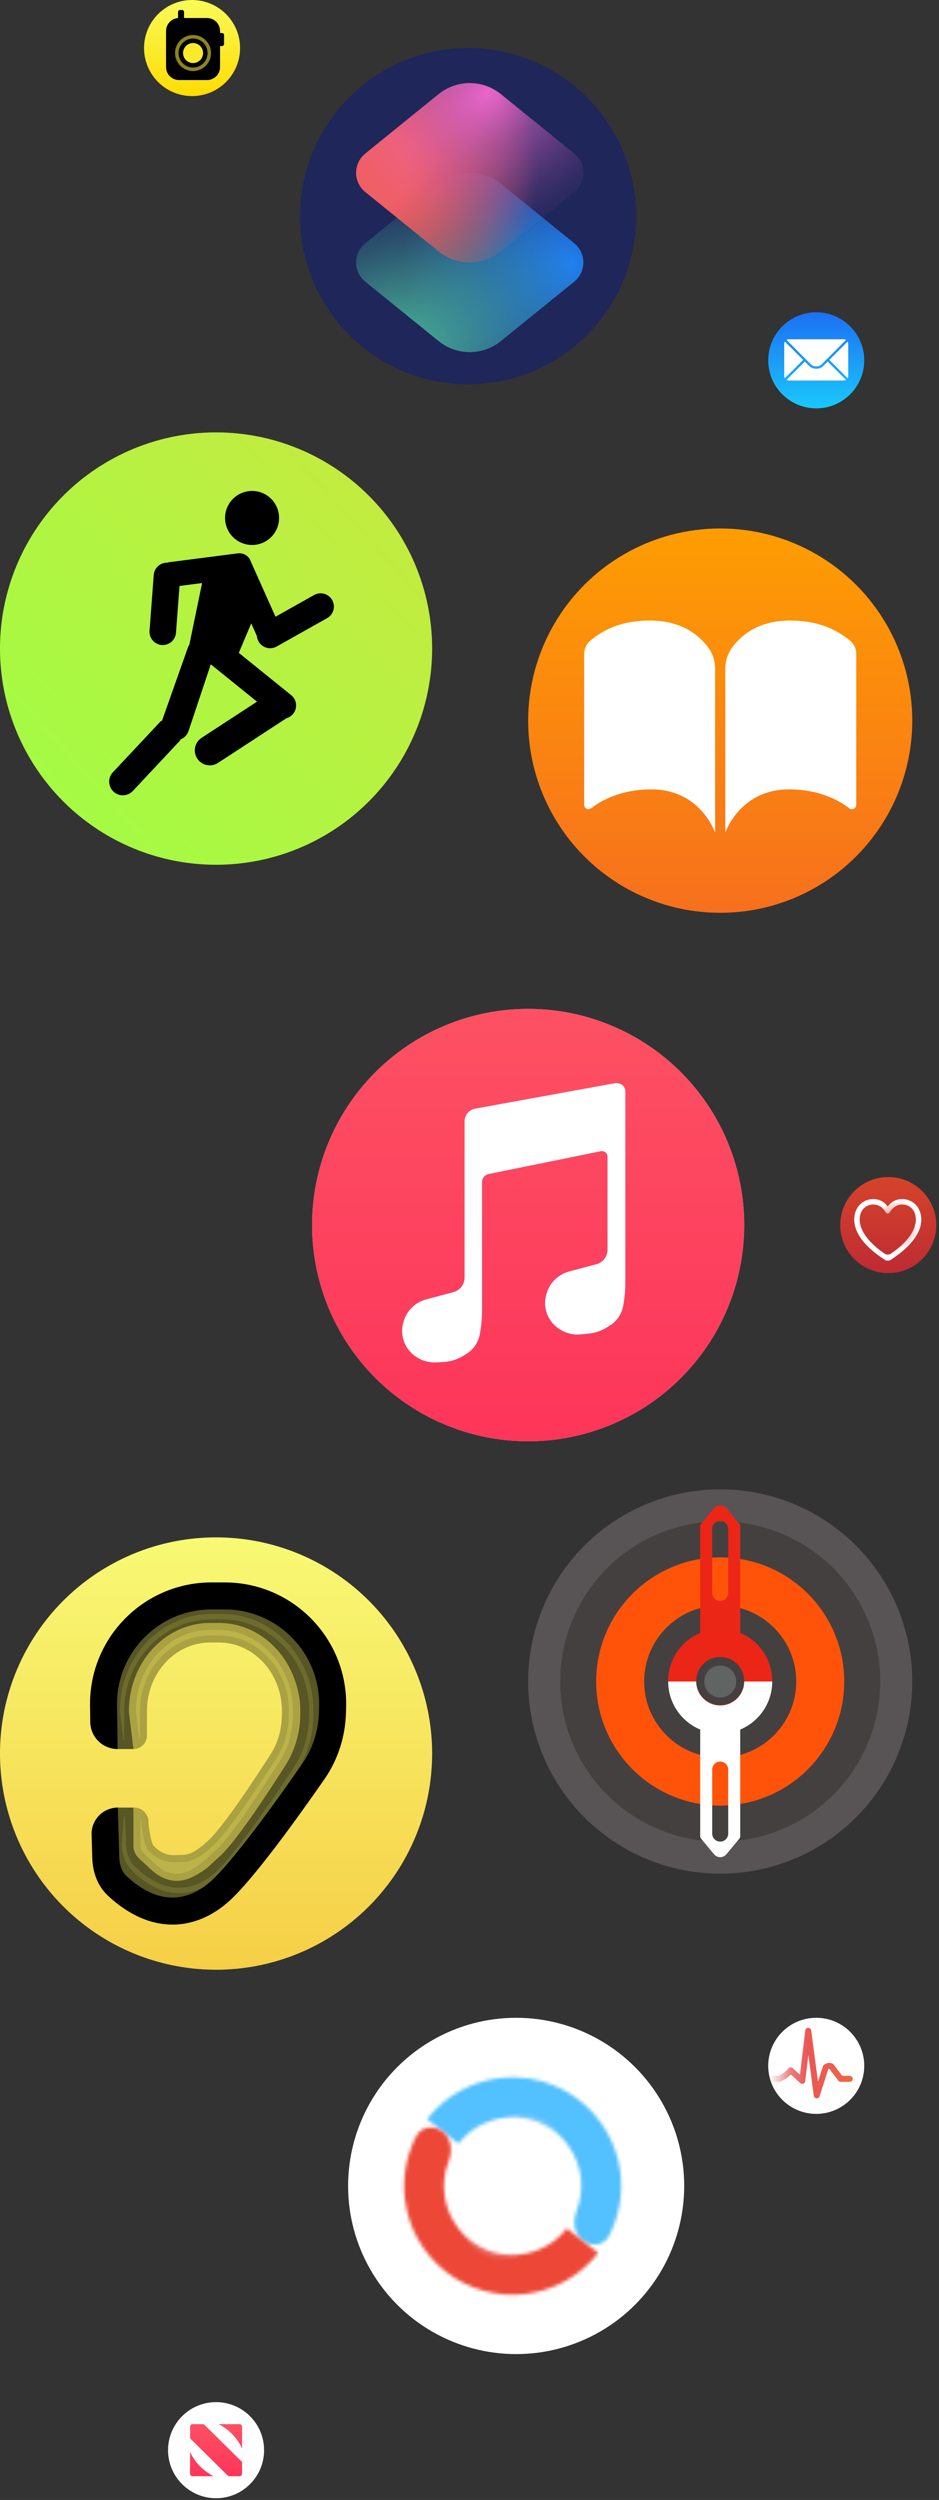 <svg width="283" height="753" viewBox="0 0 283 753" fill="none" xmlns="http://www.w3.org/2000/svg">
<rect x="0" y="0" width="283" height="753" fill="#333333" stroke="none"/>
<circle cx="65.118" cy="195.353" r="65.118" fill="url(#paint0_linear)"/>
<path d="M84.111 156.011C84.111 160.506 80.466 164.151 75.971 164.151C71.475 164.151 67.831 160.506 67.831 156.011C67.831 151.516 71.475 147.871 75.971 147.871C80.466 147.871 84.111 151.516 84.111 156.011Z" fill="black"/>
<path d="M54.49 222.678C55.554 222.246 56.428 221.369 56.82 220.195L63.523 200.092L77.456 211.34L60.759 222.235C58.671 223.598 58.083 226.395 59.445 228.483C60.808 230.572 63.605 231.16 65.694 229.797L86.315 216.342C87.091 216.127 87.81 215.676 88.355 215.001C89.741 213.284 89.473 210.767 87.755 209.381L71.969 196.638L75.728 187.751L77.431 191.607C77.479 192.155 77.642 192.701 77.928 193.212C79.01 195.136 81.446 195.82 83.371 194.738L98.59 186.188C100.515 185.107 101.198 182.67 100.117 180.746C99.036 178.821 96.599 178.138 94.675 179.219L83.027 185.763L75.2 168.261C74.428 167.147 73.076 166.492 71.639 166.677L51.13 169.314C50.874 169.347 50.628 169.405 50.393 169.485C48.288 169.444 46.493 171.056 46.334 173.182L45.068 189.994C44.903 192.195 46.553 194.114 48.754 194.279C50.955 194.445 52.874 192.795 53.04 190.593L54.101 176.492L60.905 175.616L57.073 194.162C56.874 194.459 56.711 194.788 56.592 195.144L48.838 217.059C48.307 217.276 48.354 217.326 47.935 217.773L34.019 232.616C32.464 234.275 32.548 236.882 34.207 238.438C35.866 239.993 38.473 239.909 40.029 238.25L53.944 223.406C54.157 223.18 54.339 222.935 54.49 222.678Z" fill="black"/>
<circle cx="155.559" cy="658.412" r="50.647" fill="white"/>
<mask id="path-4-inside-1" fill="white">
<path d="M175.56 674.836C178.175 676.876 182.007 676.427 183.535 673.483C186.56 667.656 187.783 661.008 186.967 654.4C185.903 645.791 181.462 637.956 174.622 632.621C167.782 627.285 159.102 624.885 150.493 625.949C141.883 627.013 134.049 631.454 128.713 638.294L138.184 645.681C141.56 641.353 146.517 638.543 151.966 637.87C157.414 637.196 162.906 638.715 167.235 642.091C171.563 645.468 174.373 650.425 175.046 655.873C175.471 659.313 175.022 662.77 173.784 665.941C172.578 669.031 172.944 672.796 175.56 674.836V674.836Z"/>
</mask>
<path d="M186.967 654.4L172.764 656.155L186.967 654.4ZM128.713 638.294L117.429 629.492L108.628 640.776L119.911 649.577L128.713 638.294ZM138.184 645.681L129.382 656.965L140.665 665.766L149.467 654.483L138.184 645.681ZM175.046 655.873L160.844 657.628L175.046 655.873ZM173.784 665.941L160.454 660.736L173.784 665.941ZM196.236 680.076C200.584 671.701 202.343 662.144 201.169 652.645L172.764 656.155C173.223 659.871 172.536 663.611 170.834 666.889L196.236 680.076ZM201.169 652.645C199.64 640.269 193.256 629.007 183.424 621.337L165.82 643.904C169.668 646.906 172.166 651.313 172.764 656.155L201.169 652.645ZM183.424 621.337C173.591 613.667 161.114 610.217 148.738 611.747L152.248 640.152C157.09 639.553 161.973 640.903 165.82 643.904L183.424 621.337ZM148.738 611.747C136.361 613.276 125.099 619.659 117.429 629.492L139.996 647.095C142.998 643.248 147.405 640.75 152.248 640.152L148.738 611.747ZM119.911 649.577L129.382 656.965L146.985 634.398L137.515 627.01L119.911 649.577ZM149.467 654.483C150.509 653.147 152.039 652.28 153.721 652.072L150.211 623.667C140.996 624.806 132.611 629.559 126.9 636.88L149.467 654.483ZM153.721 652.072C155.402 651.864 157.097 652.333 158.433 653.375L176.036 630.808C168.715 625.097 159.425 622.529 150.211 623.667L153.721 652.072ZM158.433 653.375C159.769 654.417 160.636 655.947 160.844 657.628L189.248 654.118C188.11 644.904 183.357 636.519 176.036 630.808L158.433 653.375ZM160.844 657.628C160.975 658.69 160.837 659.756 160.454 660.736L187.115 671.146C189.208 665.784 189.967 659.936 189.248 654.118L160.844 657.628ZM160.454 660.736C157.873 667.346 157.4 678.82 166.758 686.12L184.361 663.553C186.335 665.092 187.126 667.078 187.349 668.395C187.553 669.604 187.362 670.511 187.115 671.146L160.454 660.736ZM170.834 666.889C172.349 663.971 175.137 662.288 177.795 661.882C180.278 661.503 182.618 662.193 184.361 663.553L166.758 686.12C174.904 692.474 189.738 692.593 196.236 680.076L170.834 666.889Z" fill="url(#paint1_angular)" mask="url(#path-4-inside-1)"/>
<mask id="path-6-inside-2" fill="white">
<path d="M133.449 642.058C130.833 640.018 127.002 640.467 125.474 643.411C122.449 649.238 121.225 655.886 122.042 662.494C123.106 671.103 127.546 678.938 134.386 684.273C141.226 689.609 149.906 692.009 158.516 690.945C167.125 689.881 174.96 685.441 180.295 678.6L170.825 671.213C167.448 675.541 162.491 678.351 157.043 679.024C151.595 679.698 146.102 678.179 141.774 674.803C137.445 671.426 134.635 666.469 133.962 661.021C133.537 657.581 133.986 654.124 135.224 650.953C136.43 647.863 136.064 644.098 133.449 642.058V642.058Z"/>
</mask>
<path d="M122.042 662.494L136.244 660.739L122.042 662.494ZM180.295 678.6L191.579 687.402L200.381 676.118L189.097 667.317L180.295 678.6ZM170.825 671.213L179.626 659.929L168.343 651.128L159.541 662.411L170.825 671.213ZM133.962 661.021L148.165 659.266L133.962 661.021ZM135.224 650.953L148.554 656.158L135.224 650.953ZM112.773 636.818C108.425 645.193 106.666 654.75 107.839 664.249L136.244 660.739C135.785 657.023 136.473 653.283 138.175 650.005L112.773 636.818ZM107.839 664.249C109.369 676.625 115.752 687.887 125.585 695.557L143.188 672.99C139.34 669.988 136.843 665.582 136.244 660.739L107.839 664.249ZM125.585 695.557C135.417 703.227 147.894 706.677 160.271 705.147L156.761 676.742C151.918 677.341 147.036 675.991 143.188 672.99L125.585 695.557ZM160.271 705.147C172.647 703.618 183.909 697.235 191.579 687.402L169.012 669.799C166.011 673.646 161.604 676.144 156.761 676.742L160.271 705.147ZM189.097 667.317L179.626 659.929L162.023 682.496L171.494 689.884L189.097 667.317ZM159.541 662.411C158.499 663.747 156.969 664.614 155.288 664.822L158.798 693.227C168.013 692.088 176.398 687.335 182.108 680.014L159.541 662.411ZM155.288 664.822C153.606 665.03 151.911 664.561 150.575 663.519L132.972 686.086C140.293 691.797 149.583 694.365 158.798 693.227L155.288 664.822ZM150.575 663.519C149.24 662.477 148.372 660.947 148.165 659.266L119.76 662.776C120.899 671.99 125.651 680.375 132.972 686.086L150.575 663.519ZM148.165 659.266C148.034 658.204 148.172 657.138 148.554 656.158L121.894 645.748C119.8 651.11 119.041 656.958 119.76 662.776L148.165 659.266ZM148.554 656.158C151.135 649.549 151.609 638.074 142.25 630.774L124.647 653.341C122.674 651.802 121.882 649.816 121.659 648.499C121.455 647.29 121.646 646.383 121.894 645.748L148.554 656.158ZM138.175 650.005C136.66 652.923 133.871 654.606 131.214 655.012C128.73 655.391 126.39 654.701 124.647 653.341L142.25 630.774C134.104 624.42 119.271 624.301 112.773 636.818L138.175 650.005Z" fill="url(#paint2_angular)" mask="url(#path-6-inside-2)"/>
<circle cx="65.118" cy="528.176" r="65.118" fill="url(#paint3_linear)"/>
<path d="M40.214 544.456L40.712 555.3C40.777 557.616 41.514 559.262 42.441 560.175C46.82 564.486 50.731 565.85 53.866 565.874C57.054 565.898 60.312 564.544 63.339 561.758C65.817 559.478 69.802 554.473 74.265 548.313C78.602 542.328 83.018 535.777 86.283 530.827C88.874 526.899 90.297 522.209 90.423 517.318L90.46 515.896C90.818 501.971 80.182 490.479 66.937 490.479H63.685C50.568 490.479 39.983 501.758 40.156 515.552L40.214 526.82H34.787L33.433 515.646C33.212 497.91 46.82 483.408 63.685 483.408H66.937C83.966 483.408 97.641 498.183 97.18 516.087L97.144 517.509C96.984 523.718 95.173 529.754 91.807 534.857C85.225 544.836 73.885 561.449 67.766 567.08C59.73 574.475 48.579 575.905 37.846 565.336C35.29 562.82 34.095 559.188 33.992 555.507L34.787 544.456H40.214Z" fill="#6D6C2D"/>
<path d="M36.05 545.813H38.918L39.356 555.35C39.43 557.909 40.25 559.922 41.489 561.141C46.062 565.644 50.296 567.203 53.856 567.23C57.457 567.258 61.034 565.723 64.258 562.756C66.85 560.371 70.91 555.257 75.364 549.109C79.717 543.101 84.145 536.531 87.416 531.574C90.154 527.423 91.647 522.482 91.779 517.353L91.816 515.93C92.192 501.311 81.011 489.122 66.937 489.122H63.685C49.749 489.122 38.621 501.083 38.799 515.564C38.799 515.566 38.799 515.568 38.799 515.569L38.85 525.463H35.989L34.789 515.556C34.614 498.543 47.664 484.765 63.685 484.765H66.937C83.137 484.765 96.266 498.843 95.824 516.052L95.788 517.474C95.634 523.444 93.893 529.23 90.675 534.11C87.389 539.092 82.92 545.721 78.514 551.803C74.083 557.919 69.792 563.371 66.847 566.081C63.025 569.599 58.547 571.624 53.828 571.588C49.12 571.552 43.971 569.463 38.798 564.37C36.573 562.179 35.458 558.949 35.35 555.536L36.05 545.813Z" stroke="black" stroke-opacity="0.2" stroke-width="2.713"/>
<path d="M40.456 544.456C42.824 544.456 44.744 546.376 44.744 548.744V548.744C44.796 550.674 45.569 555.226 46.318 555.987C49.859 559.58 52.601 558.68 55.136 558.7C57.714 558.721 60.591 556.447 63.038 554.126C65.041 552.226 68.264 548.055 71.872 542.922C75.378 537.934 78.949 532.475 81.589 528.35C83.683 525.077 84.834 521.168 84.936 517.093L84.966 515.907C85.255 504.303 76.656 494.727 65.948 494.727H63.318C52.713 494.727 44.155 504.126 44.294 515.621L44.287 522.75C44.285 524.998 42.462 526.82 40.214 526.82V526.82L38.859 515.699C38.68 500.92 49.683 488.834 63.318 488.834H65.948C79.716 488.834 90.771 501.147 90.399 516.066L90.37 517.252C90.241 522.426 88.777 527.456 86.055 531.708C80.733 540.024 71.615 554.008 66.668 558.7C60.17 564.863 53.089 570.899 44.41 562.092C42.344 559.995 40.297 559.054 40.214 555.987V544.456H40.456Z" fill="#BCB349"/>
<path d="M41.128 525.627L39.91 515.629C39.766 501.379 50.365 489.886 63.318 489.886H65.948C79.043 489.886 89.707 501.627 89.348 516.04L89.318 517.226C89.194 522.221 87.78 527.061 85.169 531.141C82.51 535.297 78.909 540.858 75.357 545.962C71.786 551.096 68.327 555.676 65.944 557.937C62.664 561.048 59.437 563.915 56.035 565.008C54.373 565.542 52.687 565.644 50.928 565.134C49.159 564.62 47.239 563.464 45.159 561.354C44.664 560.851 44.17 560.412 43.728 560.018C43.683 559.978 43.638 559.938 43.594 559.899C43.107 559.466 42.699 559.093 42.355 558.706C41.713 557.981 41.302 557.211 41.265 555.972V545.61C42.661 545.969 43.692 547.236 43.692 548.744H44.744L43.693 548.772C43.721 549.818 43.938 551.502 44.238 553.009C44.389 553.767 44.566 554.509 44.761 555.124C44.858 555.43 44.965 555.723 45.083 555.978C45.192 556.214 45.347 556.5 45.569 556.725C47.483 558.668 49.255 559.458 50.941 559.723C51.762 559.851 52.532 559.851 53.227 559.824C53.483 559.814 53.719 559.802 53.943 559.79C54.359 559.769 54.735 559.749 55.128 559.752C56.713 559.764 58.283 559.079 59.7 558.179C61.132 557.269 62.52 556.067 63.762 554.889C65.853 552.906 69.131 548.65 72.733 543.527C76.251 538.521 79.831 533.048 82.475 528.917C84.679 525.472 85.881 521.373 85.987 517.119L86.017 515.933C86.319 503.823 77.328 493.675 65.948 493.675H63.318C52.049 493.675 43.1 503.632 43.242 515.627L43.236 522.749C43.234 524.098 42.349 525.24 41.128 525.627Z" stroke="black" stroke-opacity="0.1" stroke-width="2.104"/>
<path d="M35.509 544.456L35.948 559.384C36.026 562.051 36.918 563.945 38.041 564.996C43.342 569.96 48.078 571.529 51.874 571.557C55.733 571.585 59.678 570.026 63.342 566.819C66.342 564.194 71.168 558.433 76.571 551.342C81.821 544.452 87.168 536.91 91.121 531.212C94.257 526.691 95.981 521.291 96.133 515.661L96.178 514.023C96.611 497.994 83.735 484.765 67.699 484.765H63.761C47.88 484.765 35.066 497.749 35.275 513.628L35.448 526.82V526.82C30.935 526.82 27.26 523.193 27.201 518.68L27.136 513.736C26.867 493.319 43.343 476.625 63.761 476.625H67.699C88.316 476.625 104.871 493.634 104.314 514.243L104.27 515.881C104.077 523.028 101.884 529.976 97.809 535.851C89.84 547.338 76.111 566.463 68.702 572.945C58.973 581.458 45.473 583.104 32.478 570.938C29.384 568.041 27.936 563.86 27.812 559.623L27.605 552.596C27.474 548.139 31.051 544.456 35.509 544.456V544.456Z" fill="black"/>
<circle cx="141.088" cy="65.118" r="50.647" fill="#1E265A"/>
<path d="M173.058 84.841L150.951 102.739C148.298 104.887 144.987 106.06 141.573 106.06C138.159 106.06 134.849 104.887 132.196 102.739L110.088 84.841C109.225 84.142 108.529 83.26 108.05 82.257C107.572 81.255 107.324 80.159 107.324 79.048C107.324 77.938 107.572 76.841 108.05 75.839C108.529 74.837 109.225 73.954 110.088 73.256L132.196 55.349C134.849 53.2 138.159 52.028 141.573 52.028C144.987 52.028 148.298 53.2 150.951 55.349L173.058 73.256C173.921 73.954 174.618 74.837 175.096 75.839C175.574 76.841 175.823 77.938 175.823 79.048C175.823 80.159 175.574 81.255 175.096 82.257C174.618 83.26 173.921 84.142 173.058 84.841V84.841Z" fill="url(#paint4_radial)"/>
<path d="M110.088 73.256L132.196 55.349C134.849 53.2 138.159 52.028 141.573 52.028C144.987 52.028 148.298 53.2 150.951 55.349L173.058 73.256C173.921 73.954 174.618 74.837 175.096 75.839C175.574 76.841 175.823 77.938 175.823 79.048C175.823 80.159 175.574 81.255 175.096 82.257C174.618 83.26 173.921 84.142 173.058 84.841L150.951 102.739C148.298 104.887 144.987 106.06 141.573 106.06C138.159 106.06 134.849 104.887 132.196 102.739L110.088 84.841C109.225 84.142 108.529 83.26 108.05 82.257C107.572 81.255 107.324 80.159 107.324 79.048C107.324 77.938 107.572 76.841 108.05 75.839C108.529 74.837 109.225 73.954 110.088 73.256V73.256Z" fill="url(#paint5_radial)"/>
<path d="M110.088 46.251L132.196 28.343C134.849 26.195 138.159 25.022 141.573 25.022C144.987 25.022 148.298 26.195 150.951 28.343L173.058 46.251C173.921 46.949 174.618 47.832 175.096 48.834C175.574 49.836 175.823 50.932 175.823 52.043C175.823 53.153 175.574 54.25 175.096 55.252C174.618 56.254 173.921 57.137 173.058 57.835L150.951 75.733C148.298 77.882 144.987 79.054 141.573 79.054C138.159 79.054 134.849 77.882 132.196 75.733L110.088 57.835C109.225 57.137 108.529 56.254 108.05 55.252C107.572 54.25 107.324 53.153 107.324 52.043C107.324 50.932 107.572 49.836 108.05 48.834C108.529 47.832 109.225 46.949 110.088 46.251V46.251Z" fill="url(#paint6_radial)"/>
<path d="M173.058 57.835L150.951 75.733C148.298 77.882 144.987 79.054 141.573 79.054C138.159 79.054 134.849 77.882 132.196 75.733L110.088 57.835C109.225 57.137 108.529 56.254 108.05 55.252C107.572 54.25 107.324 53.153 107.324 52.043C107.324 50.932 107.572 49.836 108.05 48.834C108.529 47.832 109.225 46.949 110.088 46.251L132.196 28.343C134.849 26.195 138.159 25.022 141.573 25.022C144.987 25.022 148.298 26.195 150.951 28.343L173.058 46.251C173.921 46.949 174.618 47.832 175.096 48.834C175.574 49.836 175.823 50.932 175.823 52.043C175.823 53.153 175.574 54.25 175.096 55.252C174.618 56.254 173.921 57.137 173.058 57.835Z" fill="url(#paint7_radial)"/>
<circle cx="217.059" cy="217.059" r="57.882" fill="url(#paint8_linear)"/>
<path fill-rule="evenodd" clip-rule="evenodd" d="M238.078 186.912C247.772 186.912 252.817 190.364 255.883 192.697C256.567 193.21 257.118 193.863 257.495 194.606C257.872 195.35 258.065 196.164 258.059 196.988V242.426C258.033 242.769 257.894 243.095 257.663 243.359C257.537 243.486 257.383 243.584 257.212 243.649C257.041 243.713 256.858 243.742 256.674 243.733C256.505 243.741 256.336 243.712 256.182 243.647C256.027 243.582 255.891 243.483 255.784 243.359C252.718 240.934 246.684 237.761 237.782 237.761C222.945 237.761 218.592 250.824 218.592 250.824V201.374C218.599 198.836 219.504 196.373 221.164 194.376C223.934 190.924 228.978 186.912 238.078 186.912ZM195.941 186.912C205.041 186.912 210.086 190.924 212.954 194.376C214.615 196.373 215.52 198.836 215.526 201.374V250.824C215.526 250.824 211.174 237.761 196.337 237.761C187.435 237.761 181.401 240.934 178.334 243.359C178.058 243.522 177.758 243.648 177.444 243.733C177.261 243.737 177.079 243.706 176.909 243.642C176.739 243.578 176.585 243.482 176.455 243.359C176.326 243.237 176.224 243.092 176.156 242.931C176.088 242.771 176.055 242.599 176.059 242.426V196.988C176.064 196.166 176.262 195.355 176.638 194.613C177.014 193.871 177.56 193.216 178.236 192.697C181.203 190.364 186.248 186.912 195.941 186.912Z" fill="white"/>
<circle cx="217.059" cy="506.471" r="57.882" fill="#585455"/>
<circle cx="217.059" cy="506.471" r="48.235" fill="#444040"/>
<circle cx="217.059" cy="506.471" r="30.147" stroke="#FF530A" stroke-width="14.471"/>
<path fill-rule="evenodd" clip-rule="evenodd" d="M218.912 454.28C217.948 453.123 216.17 453.123 215.206 454.28L211.309 458.956C211.129 459.173 211.03 459.446 211.03 459.728L211.03 491.846C205.365 494.208 201.383 499.8 201.383 506.321C201.383 514.979 208.401 521.998 217.059 521.998C225.717 521.998 232.736 514.979 232.736 506.321C232.736 499.8 228.754 494.208 223.088 491.846V459.728C223.088 459.446 222.99 459.173 222.809 458.956L218.912 454.28ZM217.059 513.556C221.055 513.556 224.294 510.317 224.294 506.321C224.294 502.325 221.055 499.086 217.059 499.086C213.063 499.086 209.824 502.325 209.824 506.321C209.824 510.317 213.063 513.556 217.059 513.556ZM217.059 458.086C215.727 458.086 214.647 459.166 214.647 460.498V479.792C214.647 481.124 215.727 482.204 217.059 482.204C218.391 482.204 219.471 481.124 219.471 479.792V460.498C219.471 459.166 218.391 458.086 217.059 458.086Z" fill="#EC2617"/>
<g clip-path="url(#clip0)">
<path fill-rule="evenodd" clip-rule="evenodd" d="M215.206 558.512C216.171 559.669 217.948 559.669 218.912 558.512L222.809 553.836C222.99 553.619 223.089 553.346 223.089 553.064L223.089 520.946C228.754 518.583 232.736 512.992 232.736 506.471C232.736 497.813 225.717 490.794 217.059 490.794C208.401 490.794 201.383 497.813 201.383 506.471C201.383 512.992 205.365 518.583 211.03 520.946V553.064C211.03 553.346 211.129 553.619 211.309 553.836L215.206 558.512ZM217.059 499.235C213.063 499.235 209.824 502.475 209.824 506.471C209.824 510.467 213.063 513.706 217.059 513.706C221.055 513.706 224.294 510.467 224.294 506.471C224.294 502.475 221.055 499.235 217.059 499.235ZM217.059 554.706C218.391 554.706 219.471 553.626 219.471 552.294V533C219.471 531.668 218.391 530.588 217.059 530.588C215.727 530.588 214.647 531.668 214.647 533V552.294C214.647 553.626 215.727 554.706 217.059 554.706Z" fill="white"/>
</g>
<circle cx="217.059" cy="506.471" r="4.824" fill="#626363"/>
<circle cx="246" cy="108.529" r="14.471" fill="url(#paint9_linear)"/>
<path fill-rule="evenodd" clip-rule="evenodd" d="M254.976 114.43C254.766 114.55 254.528 114.613 254.286 114.614H237.732C237.49 114.616 237.252 114.553 237.043 114.43L242.561 108.912L243.917 110.269C244.194 110.535 244.522 110.742 244.882 110.876C245.242 111.011 245.626 111.07 246.009 111.05C246.393 111.068 246.776 111.008 247.135 110.873C247.495 110.739 247.824 110.533 248.102 110.269L249.458 108.912L254.976 114.43ZM255.459 113.924L249.941 108.406L255.459 102.888C255.579 103.098 255.642 103.336 255.643 103.578V113.235C255.664 113.479 255.599 113.723 255.459 113.924ZM236.537 113.924C236.417 113.714 236.354 113.476 236.353 113.235V103.578C236.351 103.336 236.414 103.097 236.537 102.888L242.055 108.406L236.537 113.924ZM254.976 102.382L247.596 109.763C247.386 109.965 247.137 110.122 246.864 110.225C246.591 110.327 246.301 110.374 246.009 110.361C245.718 110.374 245.427 110.327 245.155 110.225C244.882 110.122 244.633 109.965 244.423 109.763L237.043 102.382C237.253 102.263 237.49 102.199 237.732 102.198H254.286C254.528 102.199 254.766 102.263 254.976 102.382Z" fill="white"/>
<circle cx="267.706" cy="369" r="14.471" fill="url(#paint10_linear)"/>
<path d="M257.456 367.311C257.456 371.648 261.066 375.887 266.802 379.552C267.015 379.684 267.342 379.702 267.555 379.702C267.769 379.702 268.085 379.684 268.309 379.552C274.035 375.887 277.655 371.648 277.655 367.311C277.655 363.707 275.183 361.162 271.888 361.162C270.006 361.162 268.481 362.058 267.555 363.432C266.65 362.068 265.104 361.162 263.223 361.162C259.927 361.162 257.456 363.707 257.456 367.311ZM259.093 367.311C259.093 364.603 260.843 362.801 263.202 362.801C265.114 362.801 266.213 363.992 266.864 365.01C267.138 365.417 267.311 365.529 267.555 365.529C267.799 365.529 267.952 365.407 268.247 365.01C268.949 364.012 270.006 362.801 271.908 362.801C274.268 362.801 276.017 364.603 276.017 367.311C276.017 371.098 272.549 374.913 268.298 377.743C268.196 377.814 267.596 377.893 267.555 377.893C267.515 377.893 266.915 377.814 266.823 377.743C262.562 374.913 259.093 371.098 259.093 367.311Z" fill="url(#paint11_angular)"/>
<circle cx="276.569" cy="369.241" r="0.844" fill="white"/>
<circle cx="246" cy="622.235" r="14.471" fill="white"/>
<path d="M232.735 626.155H234.845C236.394 625.462 237.138 624.877 238.312 623.592L241.779 626.758L243.588 611.684L246.151 631.129L248.864 622.688C249.489 622.185 249.854 622.165 250.522 622.386L253.386 626.155H256.099" stroke="url(#paint12_linear)" stroke-width="1.809" stroke-linecap="round" stroke-linejoin="round"/>
<circle cx="65.118" cy="738" r="14.471" fill="white"/>
<path fill-rule="evenodd" clip-rule="evenodd" d="M58.043 730.162H61.219C61.35 730.166 61.475 730.217 61.57 730.306L72.812 741.404C72.858 741.449 72.895 741.504 72.92 741.564C72.945 741.624 72.957 741.689 72.956 741.754V745.075C72.956 745.175 72.937 745.275 72.898 745.367C72.86 745.46 72.804 745.544 72.733 745.615C72.662 745.686 72.578 745.742 72.485 745.781C72.393 745.819 72.293 745.839 72.193 745.838H69.037C68.906 745.834 68.782 745.783 68.686 745.694L57.445 734.597C57.398 734.551 57.362 734.496 57.337 734.436C57.312 734.376 57.3 734.311 57.3 734.246V730.925C57.296 730.826 57.312 730.726 57.348 730.633C57.383 730.54 57.438 730.455 57.507 730.383C57.577 730.312 57.66 730.255 57.752 730.217C57.844 730.179 57.943 730.16 58.043 730.162ZM65.881 730.162H72.193C72.293 730.162 72.393 730.181 72.485 730.22C72.578 730.258 72.662 730.314 72.733 730.385C72.804 730.456 72.86 730.54 72.898 730.633C72.937 730.726 72.956 730.825 72.956 730.925V737.484C72.237 735.923 71.261 734.494 70.068 733.256C68.854 732 67.439 730.954 65.881 730.162V730.162ZM64.355 745.838H58.043C57.943 745.839 57.843 745.819 57.751 745.781C57.658 745.742 57.574 745.686 57.503 745.615C57.432 745.544 57.376 745.46 57.337 745.367C57.299 745.275 57.28 745.175 57.28 745.075V738.516C57.997 740.078 58.973 741.508 60.167 742.744C61.392 743.99 62.805 745.034 64.355 745.838V745.838Z" fill="url(#paint13_linear)"/>
<circle cx="57.883" cy="14.471" r="14.471" fill="url(#paint14_linear)"/>
<path fill-rule="evenodd" clip-rule="evenodd" d="M54.265 3.015C53.932 3.015 53.662 3.285 53.662 3.618V5.426C53.662 5.43 53.662 5.434 53.662 5.438C51.639 5.592 50.044 7.282 50.044 9.346V20.198C50.044 22.363 51.799 24.118 53.964 24.118H62.405C64.569 24.118 66.324 22.363 66.324 20.198V13.868H66.927C67.26 13.868 67.53 13.598 67.53 13.265V10.551C67.53 10.218 67.26 9.948 66.927 9.948H66.324V9.346C66.324 7.181 64.569 5.426 62.405 5.426L55.471 5.426V3.618C55.471 3.285 55.201 3.015 54.868 3.015H54.265Z" fill="black"/>
<circle cx="58.184" cy="15.978" r="4.899" stroke="#8B841F" stroke-width="1.055"/>
<circle cx="58.184" cy="15.978" r="3.015" fill="#FBEA2C"/>
<circle cx="159.176" cy="369" r="65.118" fill="#C4C4C4"/>
<circle cx="159.176" cy="369" r="65.118" fill="url(#paint15_linear)"/>
<path fill-rule="evenodd" clip-rule="evenodd" d="M188.469 382.499V386.178C188.467 388.539 188.256 390.896 187.838 393.22C187.634 394.404 187.194 395.536 186.544 396.547C185.894 397.558 185.047 398.428 184.054 399.106H183.949C181.853 400.696 179.324 401.612 176.697 401.734L174.7 401.944C173.132 402.04 171.564 401.766 170.122 401.146C168.68 400.525 167.404 399.574 166.396 398.37C165.348 397.1 164.658 395.572 164.4 393.946C164.141 392.319 164.322 390.653 164.925 389.121V389.016C165.475 387.516 166.386 386.176 167.578 385.113C168.769 384.049 170.205 383.296 171.757 382.919L179.64 380.817C180.631 380.581 181.514 380.016 182.143 379.214C182.773 378.413 183.113 377.422 183.108 376.403V371.042V348.444C183.115 348.183 183.062 347.924 182.953 347.687C182.843 347.45 182.681 347.241 182.477 347.078C182.269 346.923 182.03 346.816 181.776 346.761C181.522 346.707 181.26 346.707 181.006 346.762L147.372 353.594C146.775 353.69 146.234 353.998 145.848 354.461C145.461 354.925 145.256 355.513 145.269 356.117V392.064V394.691C145.268 397.053 145.057 399.409 144.639 401.734C144.435 402.918 143.995 404.05 143.345 405.061C142.695 406.072 141.848 406.942 140.855 407.62H140.75C138.654 409.21 136.125 410.126 133.497 410.247L131.605 410.352C130.038 410.448 128.47 410.175 127.028 409.554C125.586 408.934 124.31 407.983 123.302 406.779C122.254 405.509 121.564 403.981 121.306 402.355C121.047 400.728 121.228 399.062 121.831 397.529V397.424C122.381 395.925 123.292 394.584 124.484 393.521C125.675 392.458 127.111 391.705 128.662 391.328L136.546 389.226C137.537 388.989 138.42 388.425 139.049 387.623C139.679 386.822 140.019 385.831 140.014 384.811V379.451V337.723C140.026 336.826 140.345 335.961 140.92 335.272C141.494 334.583 142.287 334.112 143.167 333.939L185.315 326.266C186.09 326.176 186.872 326.362 187.523 326.792C187.818 327.034 188.056 327.339 188.219 327.684C188.383 328.03 188.468 328.407 188.469 328.789V382.499Z" fill="#BB58BB"/>
<path fill-rule="evenodd" clip-rule="evenodd" d="M188.469 382.499V386.178C188.467 388.539 188.256 390.896 187.838 393.22C187.634 394.404 187.194 395.536 186.544 396.547C185.894 397.558 185.047 398.428 184.054 399.106H183.949C181.853 400.696 179.324 401.612 176.697 401.734L174.7 401.944C173.132 402.04 171.564 401.766 170.122 401.146C168.68 400.525 167.404 399.574 166.396 398.37C165.348 397.1 164.658 395.572 164.4 393.946C164.141 392.319 164.322 390.653 164.925 389.121V389.016C165.475 387.516 166.386 386.176 167.578 385.113C168.769 384.049 170.205 383.296 171.757 382.919L179.64 380.817C180.631 380.581 181.514 380.016 182.143 379.214C182.773 378.413 183.113 377.422 183.108 376.403V371.042V348.444C183.115 348.183 183.062 347.924 182.953 347.687C182.843 347.45 182.681 347.241 182.477 347.078C182.269 346.923 182.03 346.816 181.776 346.761C181.522 346.707 181.26 346.707 181.006 346.762L147.372 353.594C146.775 353.69 146.234 353.998 145.848 354.461C145.461 354.925 145.256 355.513 145.269 356.117V392.064V394.691C145.268 397.053 145.057 399.409 144.639 401.734C144.435 402.918 143.995 404.05 143.345 405.061C142.695 406.072 141.848 406.942 140.855 407.62H140.75C138.654 409.21 136.125 410.126 133.497 410.247L131.605 410.352C130.038 410.448 128.47 410.175 127.028 409.554C125.586 408.934 124.31 407.983 123.302 406.779C122.254 405.509 121.564 403.981 121.306 402.355C121.047 400.728 121.228 399.062 121.831 397.529V397.424C122.381 395.925 123.292 394.584 124.484 393.521C125.675 392.458 127.111 391.705 128.662 391.328L136.546 389.226C137.537 388.989 138.42 388.425 139.049 387.623C139.679 386.822 140.019 385.831 140.014 384.811V379.451V337.723C140.026 336.826 140.345 335.961 140.92 335.272C141.494 334.583 142.287 334.112 143.167 333.939L185.315 326.266C186.09 326.176 186.872 326.362 187.523 326.792C187.818 327.034 188.056 327.339 188.219 327.684C188.383 328.03 188.468 328.407 188.469 328.789V382.499Z" fill="url(#paint16_radial)"/>
<path fill-rule="evenodd" clip-rule="evenodd" d="M188.469 382.499V386.178C188.467 388.539 188.256 390.896 187.838 393.22C187.634 394.404 187.194 395.536 186.544 396.547C185.894 397.558 185.047 398.428 184.054 399.106H183.949C181.853 400.696 179.324 401.612 176.697 401.734L174.7 401.944C173.132 402.04 171.564 401.766 170.122 401.146C168.68 400.525 167.404 399.574 166.396 398.37C165.348 397.1 164.658 395.572 164.4 393.946C164.141 392.319 164.322 390.653 164.925 389.121V389.016C165.475 387.516 166.386 386.176 167.578 385.113C168.769 384.049 170.205 383.296 171.757 382.919L179.64 380.817C180.631 380.581 181.514 380.016 182.143 379.214C182.773 378.413 183.113 377.422 183.108 376.403V371.042V348.444C183.115 348.183 183.062 347.924 182.953 347.687C182.843 347.45 182.681 347.241 182.477 347.078C182.269 346.923 182.03 346.816 181.776 346.761C181.522 346.707 181.26 346.707 181.006 346.762L147.372 353.594C146.775 353.69 146.234 353.998 145.848 354.461C145.461 354.925 145.256 355.513 145.269 356.117V392.064V394.691C145.268 397.053 145.057 399.409 144.639 401.734C144.435 402.918 143.995 404.05 143.345 405.061C142.695 406.072 141.848 406.942 140.855 407.62H140.75C138.654 409.21 136.125 410.126 133.497 410.247L131.605 410.352C130.038 410.448 128.47 410.175 127.028 409.554C125.586 408.934 124.31 407.983 123.302 406.779C122.254 405.509 121.564 403.981 121.306 402.355C121.047 400.728 121.228 399.062 121.831 397.529V397.424C122.381 395.925 123.292 394.584 124.484 393.521C125.675 392.458 127.111 391.705 128.662 391.328L136.546 389.226C137.537 388.989 138.42 388.425 139.049 387.623C139.679 386.822 140.019 385.831 140.014 384.811V379.451V337.723C140.026 336.826 140.345 335.961 140.92 335.272C141.494 334.583 142.287 334.112 143.167 333.939L185.315 326.266C186.09 326.176 186.872 326.362 187.523 326.792C187.818 327.034 188.056 327.339 188.219 327.684C188.383 328.03 188.468 328.407 188.469 328.789V382.499Z" fill="url(#paint17_radial)"/>
<path fill-rule="evenodd" clip-rule="evenodd" d="M188.469 382.499V386.178C188.467 388.539 188.256 390.896 187.838 393.22C187.634 394.404 187.194 395.536 186.544 396.547C185.894 397.558 185.047 398.428 184.054 399.106H183.949C181.853 400.696 179.324 401.612 176.697 401.734L174.7 401.944C173.132 402.04 171.564 401.766 170.122 401.146C168.68 400.525 167.404 399.574 166.396 398.37C165.348 397.1 164.658 395.572 164.4 393.946C164.141 392.319 164.322 390.653 164.925 389.121V389.016C165.475 387.516 166.386 386.176 167.578 385.113C168.769 384.049 170.205 383.296 171.757 382.919L179.64 380.817C180.631 380.581 181.514 380.016 182.143 379.214C182.773 378.413 183.113 377.422 183.108 376.403V371.042V348.444C183.115 348.183 183.062 347.924 182.953 347.687C182.843 347.45 182.681 347.241 182.477 347.078C182.269 346.923 182.03 346.816 181.776 346.761C181.522 346.707 181.26 346.707 181.006 346.762L147.372 353.594C146.775 353.69 146.234 353.998 145.848 354.461C145.461 354.925 145.256 355.513 145.269 356.117V392.064V394.691C145.268 397.053 145.057 399.409 144.639 401.734C144.435 402.918 143.995 404.05 143.345 405.061C142.695 406.072 141.848 406.942 140.855 407.62H140.75C138.654 409.21 136.125 410.126 133.497 410.247L131.605 410.352C130.038 410.448 128.47 410.175 127.028 409.554C125.586 408.934 124.31 407.983 123.302 406.779C122.254 405.509 121.564 403.981 121.306 402.355C121.047 400.728 121.228 399.062 121.831 397.529V397.424C122.381 395.925 123.292 394.584 124.484 393.521C125.675 392.458 127.111 391.705 128.662 391.328L136.546 389.226C137.537 388.989 138.42 388.425 139.049 387.623C139.679 386.822 140.019 385.831 140.014 384.811V379.451V337.723C140.026 336.826 140.345 335.961 140.92 335.272C141.494 334.583 142.287 334.112 143.167 333.939L185.315 326.266C186.09 326.176 186.872 326.362 187.523 326.792C187.818 327.034 188.056 327.339 188.219 327.684C188.383 328.03 188.468 328.407 188.469 328.789V382.499Z" fill="url(#paint18_linear)"/>
<path fill-rule="evenodd" clip-rule="evenodd" d="M188.469 382.499V386.178C188.467 388.539 188.256 390.896 187.838 393.22C187.634 394.404 187.194 395.536 186.544 396.547C185.894 397.558 185.047 398.428 184.054 399.106H183.949C181.853 400.696 179.324 401.612 176.697 401.734L174.7 401.944C173.132 402.04 171.564 401.766 170.122 401.146C168.68 400.525 167.404 399.574 166.396 398.37C165.348 397.1 164.658 395.572 164.4 393.946C164.141 392.319 164.322 390.653 164.925 389.121V389.016C165.475 387.516 166.386 386.176 167.578 385.113C168.769 384.049 170.205 383.296 171.757 382.919L179.64 380.817C180.631 380.581 181.514 380.016 182.143 379.214C182.773 378.413 183.113 377.422 183.108 376.403V371.042V348.444C183.115 348.183 183.062 347.924 182.953 347.687C182.843 347.45 182.681 347.241 182.477 347.078C182.269 346.923 182.03 346.816 181.776 346.761C181.522 346.707 181.26 346.707 181.006 346.762L147.372 353.594C146.775 353.69 146.234 353.998 145.848 354.461C145.461 354.925 145.256 355.513 145.269 356.117V392.064V394.691C145.268 397.053 145.057 399.409 144.639 401.734C144.435 402.918 143.995 404.05 143.345 405.061C142.695 406.072 141.848 406.942 140.855 407.62H140.75C138.654 409.21 136.125 410.126 133.497 410.247L131.605 410.352C130.038 410.448 128.47 410.175 127.028 409.554C125.586 408.934 124.31 407.983 123.302 406.779C122.254 405.509 121.564 403.981 121.306 402.355C121.047 400.728 121.228 399.062 121.831 397.529V397.424C122.381 395.925 123.292 394.584 124.484 393.521C125.675 392.458 127.111 391.705 128.662 391.328L136.546 389.226C137.537 388.989 138.42 388.425 139.049 387.623C139.679 386.822 140.019 385.831 140.014 384.811V379.451V337.723C140.026 336.826 140.345 335.961 140.92 335.272C141.494 334.583 142.287 334.112 143.167 333.939L185.315 326.266C186.09 326.176 186.872 326.362 187.523 326.792C187.818 327.034 188.056 327.339 188.219 327.684C188.383 328.03 188.468 328.407 188.469 328.789V382.499Z" fill="white"/>
<defs>
<linearGradient id="paint0_linear" x1="116.669" y1="150.585" x2="16.958" y2="240.8" gradientUnits="userSpaceOnUse">
<stop stop-color="#C3EB40"/>
<stop offset="1" stop-color="#A5FB43"/>
</linearGradient>
<radialGradient id="paint1_angular" cx="0" cy="0" r="1" gradientUnits="userSpaceOnUse" gradientTransform="translate(157.963 652.116) rotate(170.528) scale(22.227 24.614)">
<stop offset="0.082" stop-color="#D4DEFF" stop-opacity="0"/>
<stop offset="0.316" stop-color="#D4DEFF"/>
<stop offset="0.66" stop-color="#53C0FF"/>
</radialGradient>
<radialGradient id="paint2_angular" cx="0" cy="0" r="1" gradientUnits="userSpaceOnUse" gradientTransform="translate(151.045 664.778) rotate(-9.472) scale(22.227 24.614)">
<stop offset="0.082" stop-color="#D4DEFF" stop-opacity="0"/>
<stop offset="0.316" stop-color="#D4DEFF"/>
<stop offset="0.66" stop-color="#ED4837"/>
</radialGradient>
<linearGradient id="paint3_linear" x1="65.118" y1="463.059" x2="65.118" y2="593.294" gradientUnits="userSpaceOnUse">
<stop stop-color="#F8F974"/>
<stop offset="1" stop-color="#F6CF46"/>
</linearGradient>
<radialGradient id="paint4_radial" cx="0" cy="0" r="1" gradientUnits="userSpaceOnUse" gradientTransform="translate(172.35 79.477) rotate(180) scale(69.432)">
<stop stop-color="#1F7DF1"/>
<stop offset="0.73" stop-color="#1F7DF1" stop-opacity="0"/>
</radialGradient>
<radialGradient id="paint5_radial" cx="0" cy="0" r="1" gradientUnits="userSpaceOnUse" gradientTransform="translate(117.099 108.881) rotate(-122.735) scale(54.363 73.236)">
<stop stop-color="#4DC2A1"/>
<stop offset="0.27" stop-color="#4DC2A1" stop-opacity="0.67"/>
<stop offset="0.58" stop-color="#4DC2A1" stop-opacity="0.31"/>
<stop offset="0.81" stop-color="#4DC2A1" stop-opacity="0.09"/>
<stop offset="0.93" stop-color="#4DC2A1" stop-opacity="0"/>
</radialGradient>
<radialGradient id="paint6_radial" cx="0" cy="0" r="1" gradientUnits="userSpaceOnUse" gradientTransform="translate(110.796 51.615) scale(69.432)">
<stop offset="0.17" stop-color="#F05E56"/>
<stop offset="0.22" stop-color="#F05E56" stop-opacity="0.96"/>
<stop offset="0.31" stop-color="#F05E56" stop-opacity="0.84"/>
<stop offset="0.42" stop-color="#F05E56" stop-opacity="0.65"/>
<stop offset="0.56" stop-color="#F05E56" stop-opacity="0.38"/>
<stop offset="0.72" stop-color="#F05E56" stop-opacity="0.04"/>
<stop offset="0.74" stop-color="#F05E56" stop-opacity="0"/>
</radialGradient>
<radialGradient id="paint7_radial" cx="0" cy="0" r="1" gradientUnits="userSpaceOnUse" gradientTransform="translate(146.763 28.298) rotate(57.265) scale(54.363 73.236)">
<stop stop-color="#EA66CB"/>
<stop offset="0.02" stop-color="#EA66CB" stop-opacity="0.96"/>
<stop offset="0.16" stop-color="#EA66CB" stop-opacity="0.71"/>
<stop offset="0.29" stop-color="#EA66CB" stop-opacity="0.49"/>
<stop offset="0.43" stop-color="#EA66CB" stop-opacity="0.32"/>
<stop offset="0.56" stop-color="#EA66CB" stop-opacity="0.18"/>
<stop offset="0.68" stop-color="#EA66CB" stop-opacity="0.08"/>
<stop offset="0.8" stop-color="#EA66CB" stop-opacity="0.02"/>
<stop offset="0.9" stop-color="#EA66CB" stop-opacity="0"/>
</radialGradient>
<linearGradient id="paint8_linear" x1="217.059" y1="159.177" x2="217.059" y2="274.941" gradientUnits="userSpaceOnUse">
<stop stop-color="#FE9D02"/>
<stop offset="1" stop-color="#F7701D"/>
</linearGradient>
<linearGradient id="paint9_linear" x1="246" y1="94.059" x2="246" y2="123" gradientUnits="userSpaceOnUse">
<stop stop-color="#1D6FF2"/>
<stop offset="1" stop-color="#1AC8FC"/>
</linearGradient>
<linearGradient id="paint10_linear" x1="267.706" y1="354.53" x2="267.706" y2="383.471" gradientUnits="userSpaceOnUse">
<stop stop-color="#D6432A"/>
<stop offset="1" stop-color="#BD2B34"/>
</linearGradient>
<radialGradient id="paint11_angular" cx="0" cy="0" r="1" gradientUnits="userSpaceOnUse" gradientTransform="translate(270.118 369) rotate(1.273) scale(6.785 7.346)">
<stop offset="0.005" stop-color="white" stop-opacity="0"/>
<stop offset="1" stop-color="white"/>
</radialGradient>
<linearGradient id="paint12_linear" x1="256.25" y1="626.155" x2="231.831" y2="626.155" gradientUnits="userSpaceOnUse">
<stop stop-color="#EC6645"/>
<stop offset="0.52" stop-color="#EA5754"/>
<stop offset="0.72" stop-color="#EA787B"/>
<stop offset="1" stop-color="#EA787B" stop-opacity="0"/>
</linearGradient>
<linearGradient id="paint13_linear" x1="65.119" y1="745.841" x2="65.119" y2="730.165" gradientUnits="userSpaceOnUse">
<stop stop-color="#FD355A"/>
<stop offset="1" stop-color="#FD5163"/>
</linearGradient>
<linearGradient id="paint14_linear" x1="57.883" y1="0" x2="57.883" y2="28.941" gradientUnits="userSpaceOnUse">
<stop stop-color="#F8FB58"/>
<stop offset="1" stop-color="#FEDC04"/>
</linearGradient>
<linearGradient id="paint15_linear" x1="159.176" y1="434.118" x2="159.176" y2="303.883" gradientUnits="userSpaceOnUse">
<stop stop-color="#FD355A"/>
<stop offset="1" stop-color="#FD5163"/>
</linearGradient>
<radialGradient id="paint16_radial" cx="0" cy="0" r="1" gradientUnits="userSpaceOnUse" gradientTransform="translate(135.516 401.301) rotate(90) scale(53.198)">
<stop stop-color="#7470F9"/>
<stop offset="1" stop-color="#7A70FE" stop-opacity="0"/>
</radialGradient>
<radialGradient id="paint17_radial" cx="0" cy="0" r="1" gradientUnits="userSpaceOnUse" gradientTransform="translate(177.486 389.158) rotate(-105.538) scale(42.941)">
<stop stop-color="#4CA3F8"/>
<stop offset="0.362" stop-color="#4CA4F7"/>
<stop offset="1" stop-color="#4AA2F9" stop-opacity="0"/>
</radialGradient>
<linearGradient id="paint18_linear" x1="146.743" y1="342.436" x2="165.268" y2="376.067" gradientUnits="userSpaceOnUse">
<stop stop-color="#FF6380"/>
<stop offset="1" stop-color="#F65E79" stop-opacity="0"/>
</linearGradient>
<clipPath id="clip0">
<rect width="31.353" height="53.059" fill="white" transform="translate(201.383 506.471)"/>
</clipPath>
</defs>
</svg>
